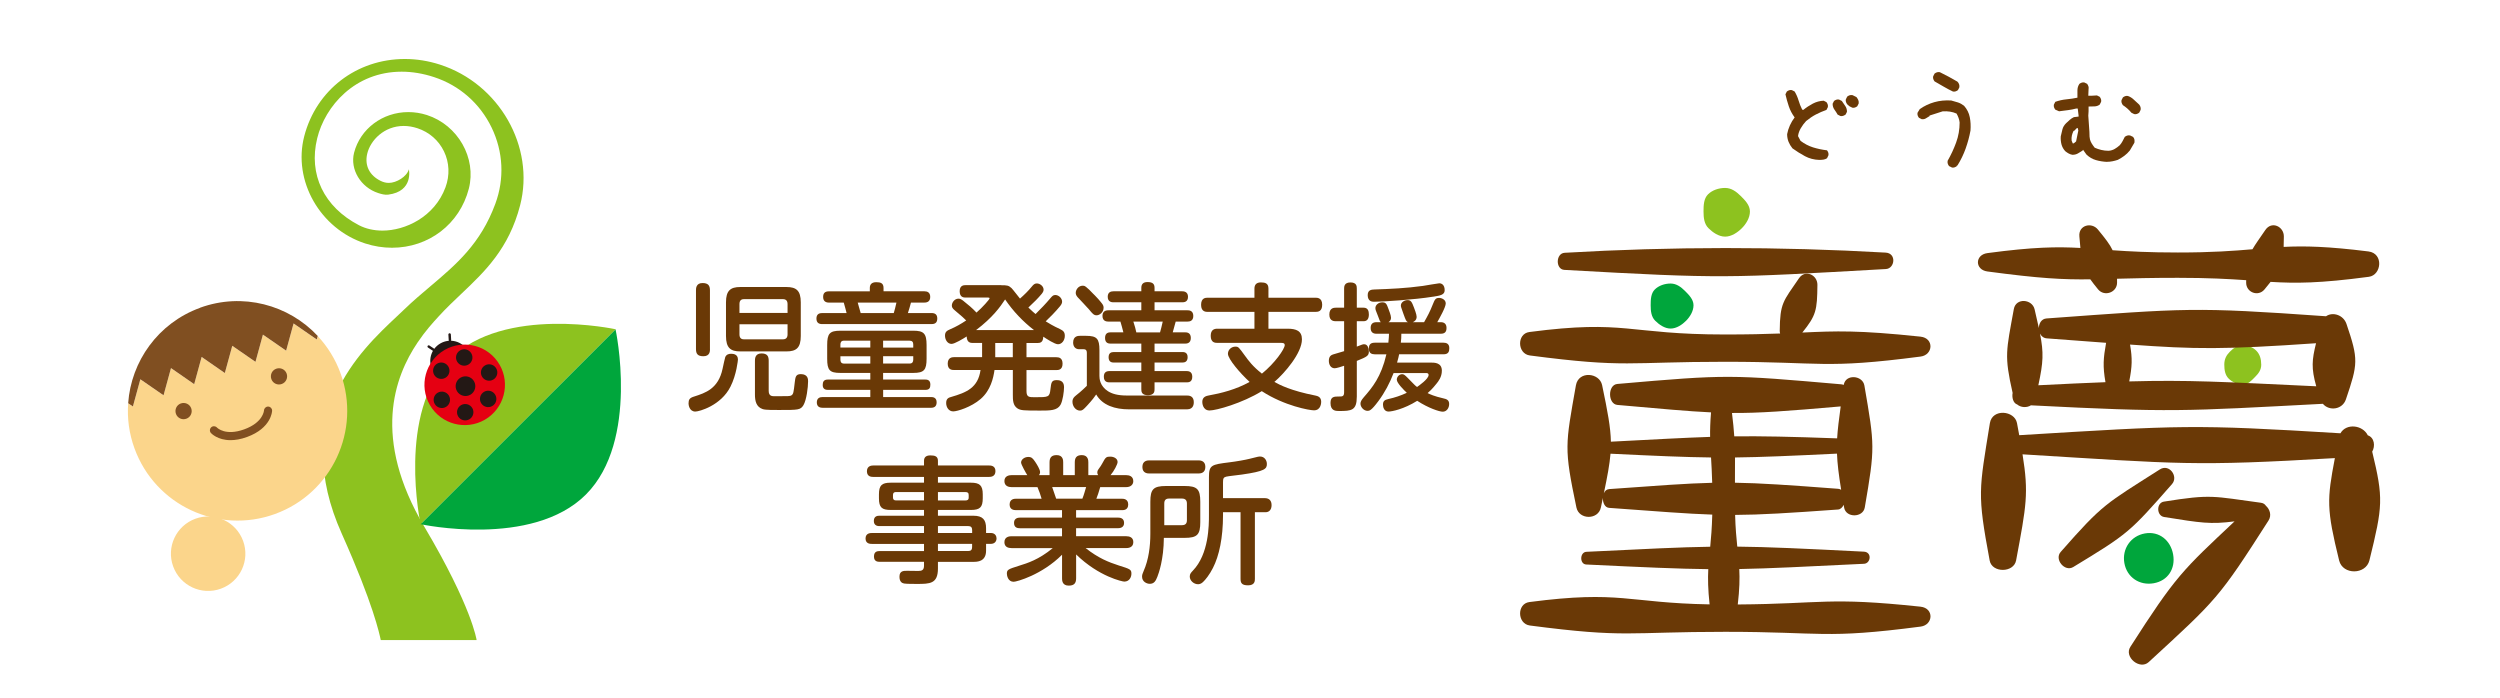 <?xml version="1.0" encoding="UTF-8"?><svg xmlns="http://www.w3.org/2000/svg" viewBox="0 0 709 198"><defs><style>.d{fill:#fbd58b;}.e{fill:none;stroke:#231815;stroke-linecap:round;stroke-linejoin:round;stroke-width:.7px;}.f{fill:#e50012;}.g{fill:#8dc21f;}.h{fill:#6a3906;}.i{fill:#804f21;}.j{fill:#00a63c;}.k{fill:#231815;}</style></defs><g id="a"/><g id="b"/><g id="c"><g><g><path class="g" d="M496.28,59.97c0,1.81-1.1,3.56-2.29,4.75s-2.94,2.39-4.75,2.39-3.54-1.22-4.73-2.41-1.39-2.92-1.39-4.73,.08-3.66,1.27-4.85,3.04-1.82,4.85-1.82,3.22,1.08,4.41,2.26,2.63,2.6,2.63,4.41Z"/><path class="j" d="M480.28,86.58c0,1.67-1.02,3.29-2.11,4.39s-2.71,2.21-4.39,2.21-3.27-1.13-4.37-2.23-1.28-2.7-1.28-4.37,.07-3.38,1.17-4.48,2.81-1.69,4.48-1.69,2.98,1,4.07,2.09,2.43,2.4,2.43,4.07Z"/><g><path class="h" d="M443.65,76.54c45.5,2.55,45.69,2.31,91.19-.24,2.55-.14,3.08-4.48-.07-4.66q-45.49-2.6-91.03,.05c-2.55,.14-2.64,4.71-.09,4.85Z"/><path class="h" d="M433.86,100.81c27.51,3.6,27.64,1.79,55.39,1.79s27.91,2.11,55.43-1.48c3.6-.47,3.88-5.23-.04-5.65-17.59-1.86-23.99-1.6-33.5-1.16,3.91-4.87,4.21-6.24,4.28-13.52,.03-2.81-3.44-4.5-5.24-1.86-4.49,6.59-5.37,6.95-5.45,14.92,0,.26,.05,.5,.11,.73-4.16,.16-9.11,.28-15.58,.28-27.75,0-28.01-4.3-55.53-.7-3.6,.47-3.46,6.18,.14,6.65Z"/><path class="h" d="M544.63,172.05c-26.35-2.79-27.59-.8-51.8-.62,.51-4.31,.57-7.32,.43-10.05,8.69-.16,18.36-.66,35.38-1.49,1.91-.09,2.33-3.32-.05-3.44-17.39-.88-27.09-1.34-35.9-1.43-.25-2.44-.51-5.24-.61-8.99,7.18-.03,15.16-.52,29.18-1.53,.71-.05,1.26-.6,1.6-1.33,.04,.26,.09,.52,.14,.8,.51,2.94,5.35,2.89,5.85-.05,2.94-17.09,2.83-17.5-.11-34.59-.5-2.92-5.34-3.33-5.86-.17-.21-.08-.44-.14-.7-.17-31.61-2.74-31.9-2.86-63.51-.1-2.76,.24-2.73,5.71,.03,5.95,12.42,1.09,20,1.81,26.55,2.11-.23,2.75-.29,4.91-.26,6.95-7.4,.24-15.43,.71-28.14,1.36-.08-4.03-.89-8.39-2.49-16.04-.74-3.55-6.69-4.15-7.43,.06-3.01,17.08-3.41,17.66,.14,34.63,.74,3.55,6.2,3.57,6.94,.02,.2-.96,.39-1.86,.57-2.72-.05,1.34,.54,2.73,1.76,2.82,14.07,1.02,22.06,1.68,29.26,1.91-.1,3.81-.34,6.65-.58,9.11-8.61,.13-18.24,.62-35.11,1.44-1.91,.09-1.98,3.51-.06,3.6,16.52,.8,26.12,1.23,34.62,1.32-.14,2.71-.09,5.71,.37,9.99-23.44-.42-25.14-4.05-51.11-.66-3.6,.47-3.46,6.18,.14,6.65,27.51,3.6,27.64,1.79,55.39,1.79s27.91,2.11,55.43-1.48c3.6-.47,3.88-5.23-.04-5.65Zm-23.37-33.43c-14.04-1.06-22.03-1.62-29.23-1.72,.01-2.88,.03-5.15,.02-7.16,7.51-.09,15.75-.45,28.92-1.09,.1,2.82,.48,5.9,1.18,10.25-.25-.15-.54-.25-.88-.28Zm-30.07-21.5c7.7,.06,15.63-.53,30.83-1.86-.51,3.74-.86,6.52-1.01,9.06-13.31-.49-21.59-.66-29.17-.57-.13-1.94-.33-4.02-.65-6.63Zm-34.88,21.6c-.7,.05-1.18,.53-1.46,1.18,1.01-4.85,1.64-8.18,1.89-11.23,12.93,.63,21.02,.98,28.51,1.07,.12,2.02,.25,4.3,.33,7.18-7.21,.17-15.2,.78-29.27,1.79Z"/></g></g><g><path class="g" d="M641.29,103.39c0,1.52-.76,2.52-1.76,3.52s-1.99,2.17-3.52,2.17-2.97-.73-3.97-1.72-1.23-2.44-1.23-3.97,.57-2.63,1.57-3.63,2.1-1.85,3.63-1.85,2.91,.57,3.9,1.57,1.37,2.38,1.37,3.9Z"/><g><path class="j" d="M616.3,157.25c.71,4.03-1.48,7.45-5.51,8.16-4.03,.71-7.61-1.69-8.32-5.72-.71-4.03,1.8-7.7,5.83-8.41,4.03-.71,7.29,1.94,8,5.97Z"/><g><path class="h" d="M592.82,79.23c.59,.83,1.3,1.75,2.2,2.84,1.79,2.17,5.41,.87,5.38-1.94,0-.38,0-.73-.01-1.08,4.47-.12,9.84-.26,17.24-.26,8.59,0,14.49,.33,19.39,.67,0,.22,0,.43-.01,.67-.03,2.81,3.42,4.12,5.21,1.94,.65-.79,1.22-1.49,1.72-2.13,7.12,.43,13.89,.43,27.88-1.44,3.59-.48,4.25-6.64-.13-7.19-11.52-1.44-18.12-1.59-24.05-1.29,.03-.87,.05-1.84,.06-2.95,.03-2.81-3.44-4.51-5.24-1.86-1.67,2.45-2.84,4.04-3.66,5.48-5.25,.45-11.48,.92-21.17,.92-8.1,0-13.78-.31-18.49-.64-.78-1.65-2.06-3.31-4.19-5.89-1.79-2.17-5.55-1.23-5.24,1.98,.12,1.25,.21,2.31,.29,3.26-6.59-.37-13.31-.29-26.37,1.46-3.59,.48-3.59,4.73,0,5.21,14.91,2,21.56,2.33,29.18,2.23Z"/><path class="h" d="M572.05,114.69c1.05,.91,2.75,1,3.92,.26,40.3,2.06,42.8,1.67,82.8-.43,1.77,2.12,5.53,1.69,6.53-1.26,3.43-10.13,3.6-11.27,.16-21.4-.87-2.55-3.89-3.5-5.8-2.17-37.92-2.69-39.27-2.28-79.25,.62-1.45,.1-2.17,1.4-2.19,2.72-.33-1.53-.73-3.25-1.21-5.32-.68-2.91-5.3-3.34-5.89-.05-2.16,11.94-2.76,13.08-.34,23.77-.25,1.32,.18,2.9,1.28,3.27Zm84.78-17.35c-1.16,4.7-1.4,7.06,.06,12.21-26.66-1.26-36.23-1.84-53.04-1.38,.83-4.23,.92-6.46,.23-10.45,18.56,1.35,26.46,1.44,52.75-.38Zm-76.35-1.38c6.53,.47,12.02,.89,16.81,1.26-.79,4.44-.97,6.63-.18,11.17-5.34,.2-11.52,.49-19.04,.87,1.42-6.52,1.55-9.22,.47-14.67,.36,.74,1,1.3,1.93,1.37Z"/><path class="h" d="M672.75,128.1c.91-1.55,.66-4.01-1.24-4.64-1.46-2.97-6.12-3.49-7.76-.58-42.12-2.57-44.65-2.28-91.1,.54-.2-1.08-.41-2.22-.63-3.43-.66-3.56-7-4.22-7.69,.02-3.09,19.2-3.62,19.85-.06,38.96,.66,3.56,6.83,3.53,7.5-.04,2.91-15.62,3.61-18.96,1.82-30.08,44.91,2.74,48.27,3.43,88.58,1.07-2.24,11.79-2.41,14.32,1.21,29.04,1.02,4.14,7.57,4.09,8.59-.05,3.81-15.47,4-17.52,.79-30.81Z"/><path class="h" d="M642.59,143.41c-.28-.42-.73-.74-1.4-.83-13.63-1.83-13.93-2.5-27.51-.32-2.18,.35-2.12,4.01,.06,4.36,10.5,1.68,13.08,2.13,19.98,1.24-14.71,13.84-16.62,15.39-29.56,35.6-1.84,2.87,2.7,6.62,5.21,4.31,19.37-17.82,19.81-17.99,33.99-40.16,.93-1.46,.37-3.19-.78-4.2Z"/><path class="h" d="M616,137.26c1.85-2.11-.77-5.86-3.49-4.12-15.43,9.84-16.03,9.64-28.11,23.4-1.85,2.11,1.17,5.73,3.57,4.27,15.64-9.5,15.95-9.79,28.03-23.55Z"/></g></g></g></g><g><g><path class="g" d="M107.99,181.54c-.37-1.73-2.11-10.19-11.05-30.15-14.83-33.1,5.02-51.71,15.67-61.71,.72-.68,1.4-1.31,2.03-1.92,2.45-2.37,4.98-4.51,7.42-6.57,7.32-6.19,14.23-12.04,18.42-23.4,2.62-7.1,2.25-14.77-1.05-21.6-3.32-6.87-9.11-11.95-16.32-14.32-3.11-1.02-6.2-1.54-9.19-1.54-13.29,0-21.74,9.79-23.96,18.89-2.52,10.27,1.92,19.49,11.86,24.66,1.9,.99,4.21,1.52,6.66,1.52,6.42,0,14.74-3.84,17.86-12.27,1.26-3.4,1.11-7.03-.43-10.21-1.51-3.12-4.18-5.45-7.52-6.55-1.31-.43-2.62-.65-3.9-.65-5.54,0-9.46,4.07-10.35,7.9-.77,3.32,.63,6.12,3.83,7.69,.75,.37,1.52,.56,2.29,.56,2.18,0,5.14-1.78,5.7-3.86,0,0,1.39,6.26-5.86,7.19-.94,.12-1.9-.15-2.83-.45-4.98-1.61-8.06-6.74-6.85-11.44,1.75-6.78,8.08-11.52,15.38-11.52,1.78,0,3.55,.28,5.27,.83,8.8,2.84,14.13,12.22,11.89,20.9-2.59,10.01-11.35,16.74-21.8,16.74-2.54,0-5.09-.41-7.57-1.21-12.82-4.16-20.58-17.8-17.31-30.4,3.39-13.11,14.86-21.92,28.54-21.92,3.33,0,6.68,.54,9.94,1.59,16.83,5.42,27.03,23.31,22.75,39.89-3.19,12.33-10.04,18.83-16.67,25.11-2.16,2.04-4.39,4.16-6.49,6.47-1.48,1.61-3.71,4.05-5.91,7.32-6.62,9.81-13,27.13,1.92,52.3,13.52,22.8,14.81,32.11,14.81,32.11h-27.13Z"/><g><path class="j" d="M119.28,148.66s31.62,6.86,46.88-8.41c15.27-15.26,8.4-46.88,8.4-46.88h0l-55.29,55.28h0Z"/><path class="g" d="M127.68,101.77c-15.26,15.26-8.41,46.86-8.4,46.88l55.29-55.28s-31.62-6.86-46.88,8.4Z"/></g><g><path class="d" d="M68.95,153.42c1,2.74,.79,5.63-.35,8.07-1.14,2.45-3.22,4.46-5.96,5.46-2.74,1-5.62,.79-8.07-.35-2.45-1.14-4.46-3.22-5.46-5.96-1-2.74-.79-5.62,.35-8.07,1.14-2.45,3.22-4.46,5.96-5.46,2.74-1,5.62-.79,8.07,.35,2.45,1.14,4.46,3.22,5.46,5.96Z"/><g><g><path class="d" d="M83.25,91.74l-2.11,7.72-6.58-4.55-2.11,7.72-6.58-4.55-2.11,7.72-6.58-4.56-2.11,7.72-6.58-4.56-2.11,7.72-6.58-4.55-2.11,7.72-1.34-.93c-.3,4.22,.25,8.58,1.8,12.81,5.88,16.14,23.72,24.46,39.86,18.59,16.14-5.87,24.46-23.72,18.59-39.86-1.48-4.06-3.71-7.62-6.48-10.59l-.27,1-6.58-4.55Z"/><path class="i" d="M56.73,87.3c-11.9,4.33-19.55,15.18-20.38,27.05l1.34,.93,2.11-7.72,6.58,4.55,2.11-7.72,6.58,4.56,2.11-7.72,6.58,4.56,2.11-7.72,6.58,4.55,2.11-7.72,6.58,4.55,2.11-7.72,6.58,4.55,.27-1c-8.26-8.84-21.29-12.4-33.38-8Z"/></g><g><path class="i" d="M54.23,115.8c.43,1.19-.18,2.52-1.38,2.95-1.2,.44-2.52-.18-2.95-1.38-.43-1.2,.18-2.52,1.38-2.95,1.19-.43,2.52,.18,2.95,1.38Z"/><path class="i" d="M81.29,105.95c.43,1.19-.18,2.52-1.38,2.95-1.2,.44-2.52-.18-2.95-1.38-.43-1.2,.18-2.52,1.38-2.95,1.19-.43,2.52,.18,2.95,1.38Z"/></g><path class="i" d="M65.38,124.83c-3.68,0-5.46-1.92-5.56-2.03-.42-.47-.38-1.2,.09-1.63,.47-.42,1.19-.38,1.62,.08,.12,.12,2.43,2.44,7.74,.51,5.34-1.94,5.59-5.23,5.6-5.37,.04-.63,.6-1.13,1.2-1.09,.63,.03,1.12,.55,1.1,1.18,0,.2-.23,4.94-7.12,7.45-1.81,.66-3.36,.9-4.68,.9Z"/></g></g></g><g><path class="k" d="M132.68,99.49c1.58,2.73,.64,6.22-2.09,7.8-2.73,1.58-6.22,.64-7.8-2.09-1.58-2.73-.64-6.22,2.09-7.8,2.73-1.58,6.22-.64,7.8,2.09Z"/><path class="f" d="M141.68,103.43c3.15,5.46,1.28,12.44-4.18,15.6-5.46,3.15-12.44,1.28-15.6-4.18-3.15-5.46-1.28-12.44,4.18-15.6,5.46-3.15,12.45-1.28,15.6,4.18Z"/><path class="k" d="M134.43,108.12c.77,1.34,.31,3.05-1.02,3.82-1.34,.77-3.05,.31-3.82-1.02-.77-1.34-.31-3.05,1.02-3.82,1.34-.77,3.05-.31,3.82,1.02Z"/><path class="k" d="M127.16,103.97c.64,1.12,.26,2.54-.85,3.18-1.11,.64-2.54,.26-3.18-.85-.64-1.11-.26-2.54,.85-3.18,1.11-.64,2.54-.26,3.18,.85Z"/><path class="k" d="M127.32,112.22c.64,1.11,.26,2.54-.85,3.19-1.11,.64-2.54,.26-3.18-.86-.64-1.11-.26-2.54,.85-3.18,1.11-.64,2.54-.26,3.18,.85Z"/><path class="k" d="M133.95,115.73c.64,1.12,.26,2.54-.85,3.19-1.12,.64-2.54,.26-3.18-.85-.64-1.12-.26-2.54,.85-3.18,1.11-.64,2.54-.26,3.18,.85Z"/><path class="k" d="M129.64,102.55c.64,1.12,2.07,1.49,3.18,.85,1.12-.64,1.5-2.07,.85-3.18-.64-1.12-2.07-1.5-3.18-.85-1.11,.64-1.5,2.07-.85,3.18Z"/><path class="k" d="M136.7,106.81c.64,1.11,2.07,1.5,3.18,.85,1.11-.64,1.5-2.07,.85-3.18-.64-1.12-2.07-1.5-3.18-.85-1.11,.64-1.5,2.07-.85,3.18Z"/><path class="k" d="M136.43,114.3c.64,1.11,2.07,1.5,3.18,.85,1.11-.64,1.5-2.07,.85-3.18-.64-1.12-2.07-1.5-3.18-.85-1.11,.64-1.5,2.07-.85,3.18Z"/><line class="e" x1="121.58" y1="98.28" x2="122.99" y2="99.22"/><line class="e" x1="127.51" y1="94.86" x2="127.61" y2="96.55"/></g></g><g><path class="h" d="M196.88,112.45c3.17-1.02,6.84-2.19,8.04-7.86,.25-1.13,.65-3.05,.76-3.32,.33-.74,.98-.94,1.64-.94,.58,0,1.96,.08,1.96,1.64,0,.16-.4,4.3-2.11,7.67-2.69,5.4-8.91,7.08-9.97,7.08-1.75,0-1.93-1.99-1.93-2.27,0-1.13,.29-1.6,1.6-2Zm4.47-13.45c0,.55,0,2.03-1.86,2.03-1.64,0-2.11-.7-2.11-2.03v-16.66c0-.51,0-2.07,1.85-2.07,1.67,0,2.11,.78,2.11,2.07v16.66Zm25.75-3.72c0,3.36-1.27,4.38-4.04,4.38h-13.13c-2.73,0-4.04-.98-4.04-4.38v-9.54c0-3.29,1.24-4.34,4.04-4.34h13.13c2.76,0,4.04,1.02,4.04,4.34v9.54Zm-17.39-6.53h13.64v-2.5c0-1.02-.51-1.41-1.31-1.41h-11.06c-.8,0-1.27,.39-1.27,1.41v2.5Zm0,3.21v2.86c0,.94,.4,1.41,1.27,1.41h11.06c.91,0,1.31-.51,1.31-1.41v-2.86h-13.64Zm8.29,18.85c0,1.56,.95,1.56,1.75,1.56,3.89,0,4.33,0,4.69-.24,.58-.39,.62-.82,.95-3.68,.18-1.45,.25-2.35,1.71-2.35,2.07,0,2.07,1.52,2.07,2.03,0,1.72-.44,5.28-1.31,6.77-.84,1.37-1.46,1.37-6.88,1.37-1.09,0-3.86,.04-4.66-.24-1.89-.63-2.22-2.35-2.22-4.15v-9.58c0-.51,0-2.07,1.86-2.07,1.64,0,2.04,.82,2.04,2.07v8.49Z"/><path class="h" d="M246.68,81.67c0-1.02,.55-1.64,1.82-1.64,1.2,0,2.07,.23,2.07,1.64v.94h11.6c.76,0,1.64,.27,1.64,1.6,0,1.13-.65,1.6-1.64,1.6h-3.82c-.36,1.37-.47,1.72-.87,2.97h6.73c.98,0,1.6,.43,1.6,1.53,0,.9-.33,1.6-1.6,1.6h-31.07c-.87,0-1.6-.35-1.6-1.56,0-1.13,.62-1.56,1.6-1.56h6.95c-.25-1.06-.33-1.25-.8-2.97h-4.18c-1.05,0-1.67-.51-1.67-1.6s.51-1.6,1.67-1.6h11.57v-.94Zm3.78,25.97h11.97c.47,0,1.42,.08,1.42,1.41,0,.94-.25,1.52-1.42,1.52h-11.97v2.03h13.57c.51,0,1.6,.08,1.6,1.49,0,1.13-.62,1.56-1.6,1.56h-30.74c-.65,0-1.64-.2-1.64-1.52,0-1.21,.8-1.53,1.64-1.53h13.53v-2.03h-12.04c-.58,0-1.46-.16-1.46-1.37,0-.9,.29-1.56,1.46-1.56h12.04v-1.88h-8.48c-3.06,0-3.75-.78-3.75-4.03v-3.87c0-3.25,.69-4.07,3.75-4.07h20.66c2.95,0,3.78,.74,3.78,4.07v3.87c0,3.21-.73,4.03-3.78,4.03h-8.55v1.88Zm-3.64-9.07v-1.96h-7.46c-.84,0-1.02,.55-1.02,1.09v.86h8.48Zm0,2.46h-8.48v.98c0,.59,.22,1.1,1.02,1.1h7.46v-2.07Zm-3.57-15.21c.11,.43,.69,2.5,.84,2.97h9.38c.36-1.25,.4-1.37,.76-2.97h-10.99Zm7.2,12.75h8.55v-.86c0-.7-.29-1.09-1.02-1.09h-7.53v1.96Zm0,2.46v2.07h7.53c.76,0,1.02-.47,1.02-1.1v-.98h-8.55Z"/><path class="h" d="M283.92,80.89c1.67,0,2.11,.04,2.95,.82,.4,.39,2,2.5,2.4,2.97,1.2-1.06,2.37-2.19,3.38-3.44,.4-.47,.73-.86,1.38-.86,.91,0,1.93,.78,1.93,1.76,0,.35-.11,.67-.54,1.21-1.09,1.29-2.07,2.27-3.78,3.87,1.09,1.06,1.64,1.49,2.04,1.84,1.46-1.45,2.87-2.89,4.22-4.5,.44-.51,.76-.9,1.35-.9,1.05,0,1.96,.94,1.96,1.88,0,.24-.04,.63-.54,1.25-1.35,1.64-3.02,3.32-4.11,4.34,.91,.55,2,1.25,4.04,2.19,.87,.43,1.38,.78,1.38,1.92,0,1.29-.84,2.39-1.93,2.39-.91,0-3.13-1.45-4.18-2.15-.04,1.64-.87,1.8-1.67,1.8h-3.09v4.03h8.48c.69,0,1.75,.16,1.75,1.84,0,1.8-1.27,1.8-1.75,1.8h-8.48v5.94c0,1.76,.73,1.76,2.4,1.76,3.89,0,4.15,0,4.4-2.31,.22-1.84,.29-2.54,1.78-2.54,.65,0,2.07,.12,2.07,1.96,0,1.25-.36,3.95-1.02,5.08-.95,1.6-2.95,1.6-5.75,1.6-4.69,0-5.49-.04-6.4-.59-1.35-.86-1.35-2.42-1.35-3.91v-7h-5.2c-.33,2.27-1.09,5.75-3.93,8.21-2.73,2.35-6.66,3.52-7.78,3.52-1.27,0-2-1.17-2-2.39,0-1.29,.76-1.53,1.46-1.72,4.26-1.25,7.57-2.54,8.29-7.63h-7.53c-.47,0-1.78,0-1.78-1.8s1.35-1.84,1.78-1.84h7.97v-4.03h-2.66c-.55,0-1.67-.04-1.71-1.84-.98,.63-3.42,2.11-4.29,2.11-1.2,0-1.86-1.25-1.86-2.35s.58-1.41,1.46-1.8c1.6-.67,3.09-1.53,4.55-2.5-.8-.78-.98-.98-3.31-2.93-.51-.43-.76-.78-.76-1.29,0-.9,.8-1.96,1.86-1.96,.44,0,.73,.12,1.31,.55,1.35,1.06,2.66,2.15,3.82,3.4,1.71-1.49,3.71-3.75,3.71-4.03,0-.23-.25-.23-.44-.23h-6.37c-.55,0-1.67-.08-1.67-1.8s1.24-1.72,1.67-1.72h10.11Zm9.31,12.71c-3.13-2.42-5.89-5.32-8.18-8.68-1.38,2.11-3.53,5.12-8.22,8.68h16.41Zm-6,3.68h-4.98v4.03h4.98v-4.03Z"/><path class="h" d="M336.74,112.18c.84,0,1.82,.35,1.82,1.88,0,.35,0,2.03-1.89,2.03h-16.48c-3.97,0-7.53-1.13-9.31-4.22-.4,.59-1.06,1.53-2.62,3.21-1.02,1.1-1.31,1.37-1.96,1.37-1.24,0-2.15-1.25-2.15-2.5,0-.94,.44-1.33,.95-1.76,.22-.16,1.78-1.41,3.13-2.78v-9.31c0-.47-.07-1.06-.91-1.06h-1.27c-1.13,0-1.71-.82-1.71-1.88,0-1.92,1.49-1.92,1.93-1.92h1.75c3.06,0,3.78,.82,3.78,4.07v7.31c0,.74,.11,2.86,2.44,4.34,1.13,.7,2.66,1.21,5.38,1.21h17.13Zm-26.34-28.51c.22,.2,1.46,1.53,2.11,2.39,.4,.51,.47,.86,.47,1.21,0,1.25-1.09,2.15-2,2.15-.76,0-1.16-.47-2.11-1.64-.51-.59-2.76-2.97-3.24-3.48-.4-.47-.55-.82-.55-1.25,0-.86,.73-2.03,2-2.03,.51,0,.84,.04,3.31,2.66Zm24.85-1.06c.33,0,1.67,0,1.67,1.56s-1.24,1.56-1.67,1.56h-7.82v2.27h9.35c.36,0,1.64,0,1.64,1.6,0,1.41-.98,1.6-1.64,1.6h-3.35c-.44,1.68-.69,2.58-.84,3.05h3.46c.44,0,1.67,0,1.67,1.6s-1.24,1.6-1.67,1.6h-8.62v2.39h7.89c.36,0,1.49,0,1.49,1.45,0,1.33-.84,1.53-1.49,1.53h-7.89v2.42h9.06c.4,0,1.64,0,1.64,1.6s-1.13,1.6-1.64,1.6h-9.06v1.92c0,.55,0,1.72-1.86,1.72s-1.89-1.06-1.89-1.72v-1.92h-8.99c-.44,0-1.64,0-1.64-1.6,0-1.25,.69-1.6,1.64-1.6h8.99v-2.42h-7.79c-.44,0-1.49-.04-1.49-1.49,0-1.17,.65-1.49,1.49-1.49h7.79v-2.39h-8.62c-.51,0-1.67,0-1.67-1.6s1.16-1.6,1.67-1.6h3.53c-.25-1.09-.66-2.42-.84-3.05h-3.42c-.4,0-1.67-.04-1.67-1.6,0-1.25,.8-1.6,1.67-1.6h9.35v-2.27h-7.89c-.33,0-1.64,0-1.64-1.56,0-1.33,.91-1.56,1.64-1.56h7.89v-.98c0-1.02,.51-1.64,1.75-1.64,1.49,0,2,.55,2,1.64v.98h7.82Zm-6.26,11.65c.22-.74,.55-2.07,.76-3.05h-8.33c.44,1.29,.62,2.07,.84,3.05h6.73Z"/><path class="h" d="M345.25,97.24c-.62,0-1.89-.04-1.89-1.99,0-1.76,1.02-2.03,1.89-2.03h10.51v-4.77h-13.24c-.51,0-1.89,0-1.89-1.99s1.27-2.03,1.89-2.03h13.24v-2.58c0-1.09,.55-1.76,1.82-1.76s2.15,.27,2.15,1.76v2.58h13.35c.47,0,1.89,0,1.89,1.99,0,1.88-1.13,2.03-1.89,2.03h-13.35v4.77h5.46c2.4,0,4.04,.62,4.04,3.01,0,3.95-5.02,9.7-7.82,12.08,1.46,.82,4.66,2.5,11.64,3.87,.55,.12,1.64,.35,1.64,1.76,0,.16,0,2.43-2.04,2.43-1.24,0-8.37-1.25-14.81-5.44-5.49,3.4-12.91,5.48-14.8,5.48-2,0-2.07-2.19-2.07-2.43,0-1.49,1.24-1.72,1.89-1.84,3.35-.59,7.71-1.68,11.53-3.83-2.58-2.35-6.15-6.49-6.15-7.98,0-1.21,1.06-2.03,2.11-2.03,.87,0,.95,.16,2.69,2.54,1.05,1.45,2.25,3.09,4.84,5.12,3.67-2.97,6.47-7,6.47-8.09,0-.63-.62-.63-1.13-.63h-17.97Z"/><path class="h" d="M384.79,112.49c0,3.95-1.53,4.07-5.02,4.07-.91,0-2.44,0-2.44-2.27,0-1.84,1.06-1.84,2.44-1.84,.91,0,1.42,0,1.42-1.21v-7.51c-.69,.23-2.15,.71-2.66,.71-1.2,0-1.67-1.13-1.67-2.11,0-1.37,.76-1.64,1.16-1.8,.22-.08,2.66-.78,3.17-.94v-8.49h-2.33c-.47,0-1.86,0-1.86-1.88s1.27-1.96,1.86-1.96h2.33v-5.36c0-.55,0-1.8,1.78-1.8s1.82,1.06,1.82,1.8v5.36h1.93c1.24,0,1.49,.98,1.49,1.92,0,1.21-.47,1.92-1.49,1.92h-1.93v7.2c1.56-.63,1.75-.67,2.11-.67,.95,0,1.31,1.13,1.31,2.03,0,1.21-.44,1.49-3.42,2.7v10.13Zm5.06-12.01c-.76,0-1.64-.27-1.64-1.53,0-.94,.22-1.76,1.64-1.76h3.89c.15-1.33,.15-1.96,.18-2.54h-3.56c-.87,0-1.64-.35-1.64-1.64,0-.98,.44-1.64,1.64-1.64h1.24c-.29-.31-.29-.35-.84-1.84-.07-.24-.47-1.21-.55-1.41-.07-.16-.15-.47-.15-.74,0-.9,.87-1.64,1.96-1.64s1.24,.51,1.78,1.96c.11,.27,.69,1.76,.69,2.39,0,.78-.44,1.1-.73,1.29h5.53c-.51-.27-.58-.47-1.27-2.35-.69-1.96-.73-2.03-.73-2.39,0-.98,1.09-1.53,1.89-1.53,1.02,0,1.24,.63,1.82,2.11,.11,.31,.76,1.92,.76,2.62,0,.86-.58,1.33-1.09,1.53h3.2c1.02-1.8,1.64-2.93,2.47-5.04,.55-1.33,.73-1.84,1.78-1.84,.73,0,1.89,.47,1.89,1.56s-1.75,4.15-2.4,5.32h.98c1.05,0,1.64,.55,1.64,1.64s-.47,1.64-1.64,1.64h-11.17c0,1.02-.04,1.64-.15,2.54h12.11c.73,0,1.64,.24,1.64,1.53,0,.9-.18,1.76-1.64,1.76h-12.59c-.11,.59-.25,1.17-.58,2.35h9.53c1.09,0,3.17,0,3.17,2.31,0,1.76-.98,3.01-1.53,3.68-1.2,1.53-2.18,2.39-2.51,2.66,.58,.31,2,.94,4.44,1.49,.98,.2,1.67,.51,1.67,1.6,0,1.17-.73,2.19-1.82,2.19-.95,0-4.07-1.02-7.24-3.09-3.82,2.39-7.2,3.05-8.15,3.05-1.16,0-1.56-1.13-1.56-1.96,0-1.06,.51-1.37,1.56-1.6,1.78-.39,3.53-.98,5.2-1.76-.84-.78-2.84-2.78-2.84-3.72,0-.78,.65-1.56,1.53-1.56,.44,0,.73,.2,1.56,1.05,1.96,2,2.15,2.23,2.66,2.58,.54-.39,3.27-2.27,3.27-3.4,0-.55-.44-.55-.76-.55h-9.17c-1.09,2.85-2.51,5.55-4.33,7.98-2,2.7-2.55,2.74-3.06,2.74-1.09,0-2-1.1-2-2.03,0-.55,.25-1.02,.95-1.84,2.36-2.7,4.91-5.71,6.4-12.16h-3.38Zm16.62-16.35c-5.24,.86-14.44,1.45-16.84,1.45-.51,0-1.75-.12-1.75-1.88,0-1.53,1.13-1.56,1.86-1.6,4.58-.16,9.02-.35,13.82-1.02,.73-.12,4.37-.74,4.62-.74,.66,0,1.53,.43,1.53,1.96,0,1.33-1.27,1.53-3.24,1.84Z"/><path class="h" d="M279.65,156.17c0,3.17-2.58,3.17-3.6,3.17h-10.05v1.88c0,4.38-2.31,4.38-6.02,4.38-.82,0-2.93,0-3.6-.12-.63-.12-1.29-.55-1.29-1.92,0-1.68,1.13-1.68,2.19-1.68,.51,0,2.74,.04,3.17,.04,1.02,0,1.6-.27,1.6-1.49v-1.1h-12.51c-.59,0-1.68-.04-1.68-1.49s.94-1.56,1.68-1.56h12.51v-2.03h-14.78c-.43,0-1.8,0-1.8-1.53s1.37-1.56,1.8-1.56h14.78v-1.96h-12.63c-.31,0-1.6,0-1.6-1.45s1.13-1.49,1.6-1.49h12.63v-1.64h-9.42c-2.54,0-3.36-.7-3.36-3.32v-1.09c0-2.54,.78-3.32,3.32-3.32h9.46v-1.64h-14.39c-.43,0-1.8,0-1.8-1.6s1.41-1.64,1.8-1.64h14.39v-1.33c0-1.1,.7-1.53,1.8-1.53,1.25,0,2.15,.23,2.15,1.53v1.33h14.51c.39,0,1.8,0,1.8,1.6s-1.37,1.64-1.8,1.64h-14.51v1.64h9.35c2.46,0,3.36,.74,3.36,3.32v1.09c0,2.58-.82,3.32-3.36,3.32h-9.35v1.64h10.05c2.66,0,3.6,1.13,3.6,3.56v1.33h1.33c1.29,0,1.64,.94,1.64,1.53,0,.82-.51,1.56-1.64,1.56h-1.33v1.92Zm-17.6-14.24v-2.39h-7.94c-.55,0-.86,.24-.86,.82v.74c0,.51,.24,.82,.86,.82h7.94Zm3.95,0h7.78c.55,0,.94-.16,.94-.82v-.74c0-.67-.39-.82-.94-.82h-7.78v2.39Zm0,7.27v1.96h9.7v-.86c0-.78-.39-1.1-1.09-1.1h-8.6Zm9.7,5.04h-9.7v2.03h8.6c.74,0,1.09-.35,1.09-1.1v-.94Z"/><path class="h" d="M297.65,134.74v-3.6c0-1.37,.55-2.07,2.03-2.07,1.84,0,1.84,1.56,1.84,2.07v3.6h3.29v-3.6c0-1.25,.43-2.07,2-2.07,1.84,0,1.84,1.6,1.84,2.07v3.6h2.78c-.08-.16-.23-.35-.23-.74,0-.47,.2-.74,.31-.9,.63-.86,.82-1.17,1.1-1.68,.94-1.8,1.17-1.92,2.27-1.92,.98,0,2.07,.51,2.07,1.53,0,.63-1.02,2.58-2,3.72h4.42c.82,0,2.03,.27,2.03,1.72,0,.9-.67,1.68-2.03,1.68h-7.35c-.55,1.8-.59,2-1.09,3.29h7.23c.39,0,1.8,0,1.8,1.64s-1.41,1.6-1.8,1.6h-12.98v2.11h11.89c.63,0,1.72,.16,1.72,1.52s-1.21,1.49-1.72,1.49h-11.89v2.27h14.2c.94,0,2.03,.31,2.03,1.68,0,1.68-1.68,1.68-2.03,1.68h-11.5c3.6,2.85,6.49,3.99,9.39,4.93,3.25,1.02,3.6,1.13,3.6,2.35,0,.86-.51,2.23-2.03,2.23-.47,0-7.16-1.37-13.65-7.7v6.77c0,1.45-.63,2.07-2.11,2.07-1.88,0-1.88-1.56-1.88-2.07v-6.69c-5.71,5.71-12.87,7.67-13.73,7.67-1.6,0-1.92-1.76-1.92-2.27,0-1.17,.35-1.29,3.44-2.27,2.39-.74,5.59-1.72,9.58-5.01h-11.69c-.94,0-2.03-.31-2.03-1.68,0-1.68,1.68-1.68,2.03-1.68h14.31v-2.27h-11.89c-.7,0-1.72-.12-1.72-1.53,0-1.33,1.13-1.49,1.72-1.49h11.89v-2.11h-13.06c-.7,0-1.8-.2-1.8-1.6,0-1.64,1.45-1.64,1.8-1.64h7.27c-.23-.86-.82-2.54-1.17-3.29h-7.35c-.86,0-2.03-.31-2.03-1.72,0-1.53,1.45-1.68,2.03-1.68h4.46c-.31-.47-1.76-3.01-1.76-3.56,0-.94,1.06-1.6,2.03-1.6s1.29,.39,1.99,1.41c.47,.7,1.37,2.15,1.37,2.89,0,.43-.2,.7-.31,.86h3.01Zm9.31,6.69c.47-1.13,.86-2.66,1.06-3.29h-9.62c.16,.47,.94,2.78,1.13,3.29h7.43Z"/><path class="h" d="M326.24,142.29c0-3.52,.82-4.46,4.46-4.46h5.24c3.6,0,4.46,.9,4.46,4.46v5.79c0,3.56-.86,4.46-4.46,4.46h-5.87c-.04,6.22-1.49,10.13-1.84,11.03-.47,1.21-.94,2-2.15,2-.86,0-2.19-.59-2.19-2.03,0-.51,.12-.86,.43-1.56,1.45-3.28,1.92-7.04,1.92-10.64v-9.03Zm13.57-11.73c.43,0,2.03,0,2.03,1.84s-1.45,1.88-2.03,1.88h-13.8c-.47,0-2.03,0-2.03-1.84s1.49-1.88,2.03-1.88h13.8Zm-9.62,18.38h5.01c.94,0,1.41-.43,1.41-1.41v-4.73c0-.9-.43-1.41-1.41-1.41h-3.64c-.98,0-1.37,.47-1.37,1.41v6.14Zm28.47-7.67c1.33,0,1.96,.74,1.96,2,0,1.17-.59,2-1.72,2h-3.01v18.89c0,.55,0,1.84-1.92,1.84-1.76,0-2.15-.62-2.15-1.84v-18.89h-4.97v.78c0,6.45-1.09,11.58-2.86,15.02-.94,1.88-2.15,3.4-2.85,4.03-.55,.51-1.06,.59-1.37,.59-1.17,0-2.35-.98-2.35-2.19,0-.74,.35-1.09,.86-1.64,4.58-4.73,4.58-12.91,4.58-15.8v-10.75c0-3.44,.74-3.56,5.75-4.19,1.92-.23,4.58-.7,5.67-.98,2.5-.63,2.66-.67,3.09-.67,1.25,0,1.92,1.1,1.92,2.11,0,1.37-.51,2.07-7.12,3.01-.7,.12-3.83,.43-4.42,.59-.78,.2-.9,.55-.9,1.64v4.46h11.81Z"/></g><g><path class="h" d="M515.93,45.35c-1.48-.05-2.82-.4-4.03-1.05-1.21-.65-2.4-1.39-3.56-2.23-.47-.58-.84-1.2-1.11-1.86-.26-.66-.4-1.38-.4-2.17,.16-.84,.42-1.67,.79-2.49,.37-.82,.82-1.57,1.34-2.25-.74-1-1.29-2.05-1.66-3.16-.37-1.11-.69-2.24-.95-3.4l.4-.79c.21-.16,.43-.28,.67-.36,.24-.08,.49-.09,.75-.04l.79,.4c.47,.79,.84,1.63,1.11,2.53,.26,.9,.61,1.77,1.03,2.61l.32,.08c.84-.69,1.74-1.28,2.69-1.78s1.98-.78,3.08-.83l.79,.4c.16,.21,.28,.43,.36,.67,.08,.24,.09,.49,.04,.75l-.4,.79c-1.05,.37-2.05,.8-3,1.3s-1.87,1.12-2.77,1.86c-.58,.63-1.08,1.3-1.5,2.02s-.69,1.46-.79,2.25l.71,1.34c1.11,.84,2.29,1.46,3.56,1.86,1.26,.39,2.58,.67,3.95,.83,.16,.21,.28,.44,.36,.67,.08,.24,.09,.49,.04,.75l-.4,.83c-.32,.21-.66,.34-1.03,.39-.37,.05-.76,.08-1.19,.08Zm6.01-12.45l-.79-.4c-.26-.47-.57-.95-.91-1.42-.34-.47-.51-1.03-.51-1.66l.4-.79c.21-.16,.43-.28,.67-.36s.49-.09,.75-.04l.79,.4c.32,.47,.64,.95,.97,1.42,.33,.47,.49,1.03,.49,1.66l-.4,.79c-.24,.16-.47,.28-.71,.36-.24,.08-.49,.09-.75,.04Zm3.36-2.37l-.79-.39-.63-.55c-.16-.21-.28-.43-.36-.67s-.09-.49-.04-.75l.4-.79c.21-.16,.43-.28,.67-.36,.24-.08,.51-.09,.83-.04l1.11,.55c.21,.26,.38,.54,.51,.83,.13,.29,.17,.62,.12,.99l-.4,.79c-.21,.16-.43,.28-.67,.36-.24,.08-.49,.09-.75,.04Z"/><path class="h" d="M553.54,47.49l-.79-.39c-.16-.21-.28-.43-.36-.67s-.09-.51-.04-.83c.95-1.66,1.75-3.38,2.41-5.18,.66-1.79,.99-3.69,.99-5.69-.05-.47-.16-.92-.32-1.34-.16-.42-.34-.82-.55-1.18-.58-.26-1.2-.45-1.86-.55-.66-.1-1.36-.13-2.09-.08l-3.71,1.19v.16c-.37,.21-.71,.42-1.03,.63-.32,.21-.71,.29-1.19,.24l-.79-.4c-.16-.21-.28-.43-.36-.67-.08-.24-.09-.49-.04-.75l.63-1.03c1.26-.9,2.65-1.55,4.15-1.98,1.5-.42,3.1-.58,4.78-.47,.63,.16,1.26,.34,1.9,.55,.63,.21,1.21,.53,1.74,.95,.84,.95,1.38,2.03,1.62,3.24s.3,2.48,.2,3.79c-.32,1.74-.78,3.44-1.38,5.12s-1.38,3.27-2.33,4.8h-.16v.16c-.21,.16-.43,.28-.67,.36-.24,.08-.49,.09-.75,.04Zm.32-21.53c-.9-.42-1.78-.89-2.65-1.4-.87-.51-1.73-1.01-2.57-1.48-.16-.21-.28-.43-.36-.67s-.09-.49-.04-.75l.4-.79c.21-.16,.44-.28,.67-.36,.24-.08,.51-.09,.83-.04,.84,.42,1.69,.86,2.53,1.3,.84,.45,1.66,.91,2.45,1.38,.21,.21,.37,.45,.47,.73,.1,.28,.13,.57,.08,.89l-.4,.79c-.21,.16-.44,.28-.67,.36-.24,.08-.49,.09-.75,.04Z"/><path class="h" d="M597.56,45.91c-1.11-.05-2.16-.22-3.16-.51-1-.29-1.9-.82-2.69-1.58l-.95-1.34-.16,.24c-.42,.26-.86,.53-1.3,.79-.45,.26-.96,.39-1.54,.39-.37-.05-.72-.17-1.07-.36-.34-.18-.67-.41-.99-.67-.53-.58-.88-1.22-1.07-1.94-.18-.71-.25-1.46-.2-2.25,.16-.68,.32-1.34,.47-1.98,.16-.63,.5-1.21,1.03-1.74,.32-.32,.66-.63,1.03-.95,.37-.32,.76-.58,1.19-.79l1.34-.16v-.24l-.24-2.05h-.4c-.79,.21-1.59,.37-2.41,.47-.82,.11-1.65,.21-2.49,.32l-1.07-.47c-.16-.21-.28-.43-.36-.67s-.09-.49-.04-.75l.4-.79c1.03-.37,2.08-.61,3.16-.71,1.08-.1,2.12-.26,3.12-.47v-2.05c0-.68,.18-1.3,.55-1.86,.21-.16,.43-.28,.67-.36,.24-.08,.49-.09,.75-.04l.79,.39c.16,.24,.28,.47,.36,.71,.08,.24,.09,.49,.04,.75l-.08,1.9h1.11l1.34-.08,.79,.39c.16,.21,.28,.43,.36,.67s.09,.49,.04,.75l-.4,.79c-.42,.32-.91,.49-1.46,.51s-1.12,.04-1.7,.04v1.34l-.08,1.26,.32,4.58c0,1.08,.05,1.8,.16,2.17,.1,.37,.26,.73,.47,1.09,.21,.36,.5,.77,.87,1.24,.58,.26,1.2,.47,1.86,.63,.66,.16,1.36,.24,2.09,.24,.63-.05,1.2-.22,1.7-.51,.5-.29,.99-.64,1.46-1.07,.32-.37,.58-.75,.79-1.15,.21-.39,.42-.8,.63-1.22,.21-.16,.43-.28,.67-.36,.24-.08,.51-.09,.83-.04l.83,.4c.21,.21,.34,.46,.4,.75,.05,.29,.05,.59,0,.91l-1.3,2.21c-.47,.58-1,1.09-1.58,1.52-.58,.43-1.19,.81-1.82,1.13-.47,.16-.97,.29-1.5,.4-.53,.11-1.05,.16-1.58,.16Zm-9.25-5.41l.47-.39,.63-3.08-.16-.71h-.24l-.79,.79h-.16c-.21,.42-.37,.86-.47,1.3-.11,.45-.13,.94-.08,1.46l.32,.79h.24l.24-.16Zm16.95-8.14l-.79-.39c-.34-.42-.73-.82-1.15-1.19-.42-.37-.84-.68-1.26-.95-.16-.21-.28-.43-.36-.67s-.09-.49-.04-.75l.4-.79c.21-.16,.43-.28,.67-.36s.49-.09,.75-.04c.61,.21,1.16,.55,1.66,1.03,.5,.47,1.01,.95,1.54,1.42,.16,.21,.28,.43,.36,.67,.08,.24,.09,.51,.04,.83l-.4,.79c-.21,.16-.43,.28-.67,.36-.24,.08-.49,.09-.75,.04Z"/></g></g></svg>